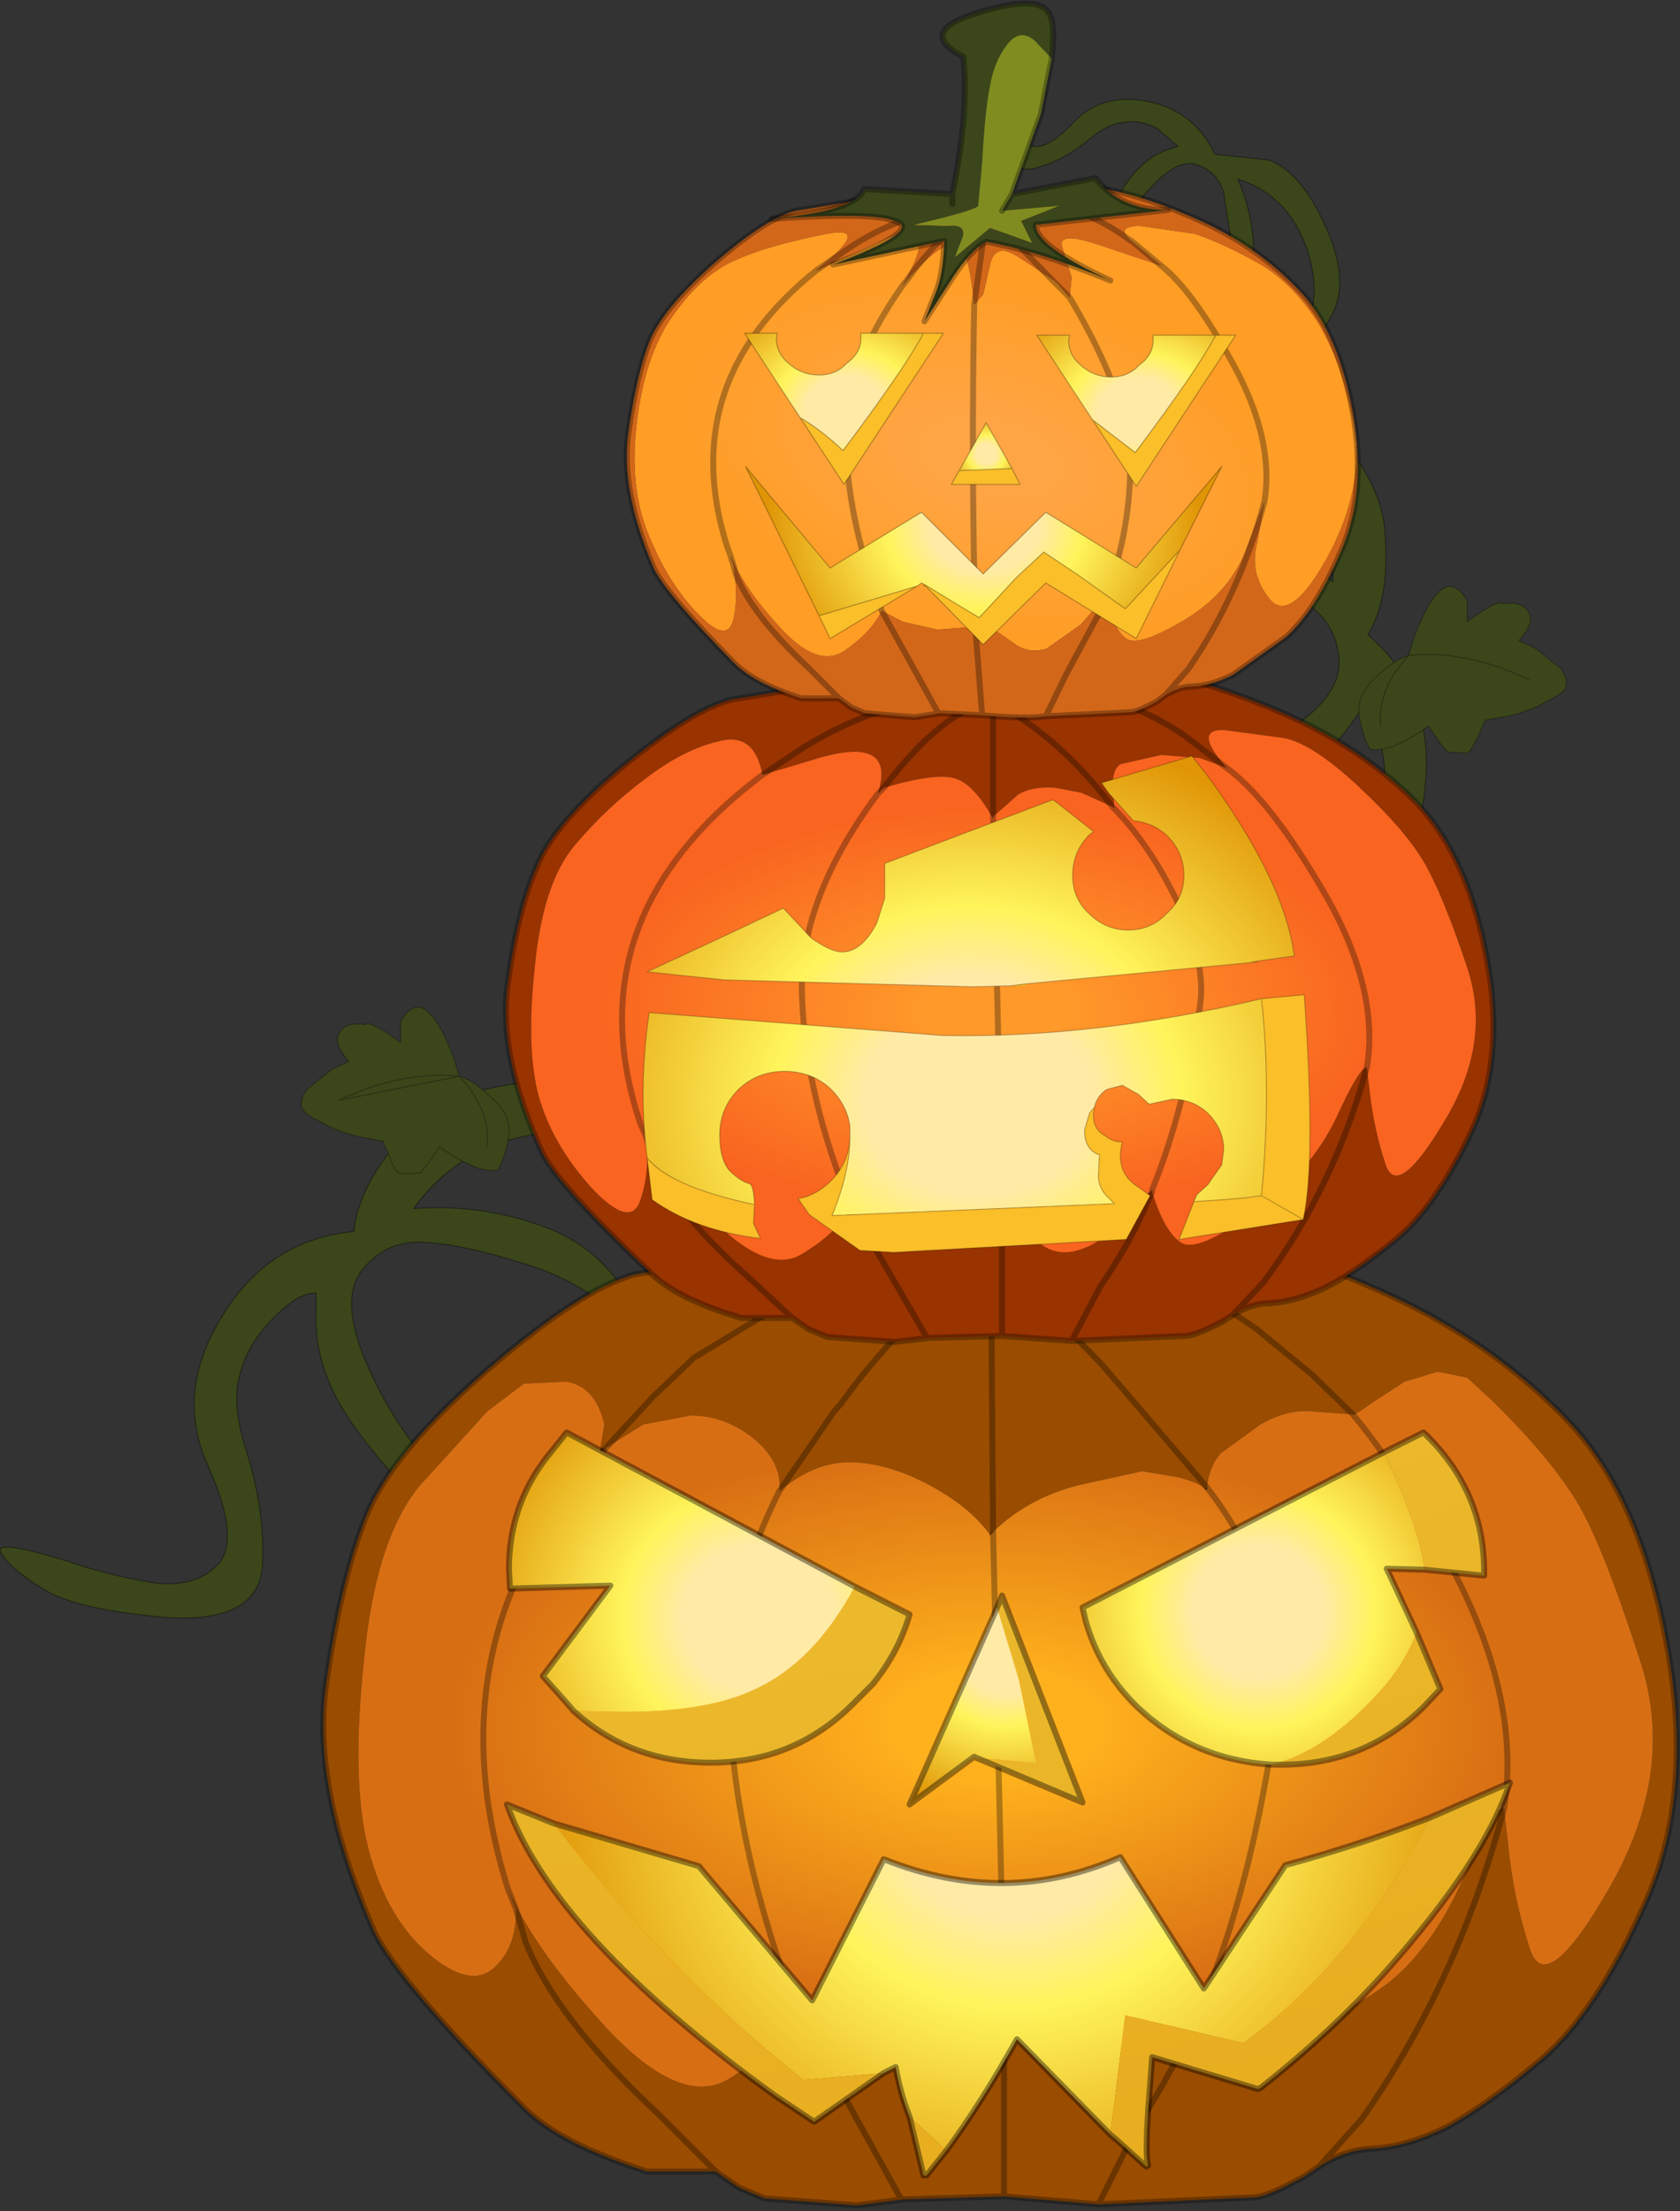 <?xml version="1.0" encoding="UTF-8" standalone="no"?>
<svg xmlns:xlink="http://www.w3.org/1999/xlink" height="111.15px" width="84.5px" xmlns="http://www.w3.org/2000/svg">
  <rect width="100%" height="100%" fill="#333333" stroke="none"/>
  <g transform="matrix(1.0, 0.0, 0.0, 1.0, 49.0, 109.7)">
    <use height="111.15" transform="matrix(1.0, 0.0, 0.0, 1.0, -49.0, -109.7)" width="84.5" xlink:href="#decoration169-shape0"/>
  </g>
  <defs>
    <g id="decoration169-shape0" transform="matrix(1.0, 0.0, 0.0, 1.0, 49.0, 109.7)">
      <path d="M8.5 -92.3 Q11.95 -93.2 16.15 -89.8 20.35 -86.45 20.65 -83.05 20.95 -79.65 19.8 -77.8 23.1 -74.95 22.7 -70.4 22.4 -65.95 18.9 -63.95 15.45 -61.95 15.55 -60.3 15.8 -58.55 17.75 -57.55 19.8 -56.55 21.3 -56.1 25.6 -54.75 24.8 -54.35 L22.05 -54.05 Q20.15 -54.15 16.15 -56.55 12.25 -58.95 13.75 -61.4 15.25 -63.8 17.85 -65.75 19.75 -67.15 20.25 -68.55 20.85 -69.95 20.55 -71.8 20.3 -73.65 19.55 -74.15 L19.05 -73.45 Q17.4 -70.95 14.0 -69.85 10.65 -68.7 8.0 -68.55 5.4 -68.4 5.65 -69.1 6.15 -69.7 9.35 -70.35 12.55 -71.05 15.5 -72.8 18.45 -74.6 18.35 -76.5 18.25 -78.4 16.6 -79.45 15.0 -80.45 12.0 -81.45 9.0 -82.5 6.15 -82.0 3.4 -81.65 6.35 -82.95 9.3 -84.4 12.35 -83.5 15.55 -82.6 18.05 -80.45 18.0 -85.45 13.5 -88.5 9.0 -91.5 5.65 -89.5 2.4 -87.55 2.85 -88.5 L4.25 -90.4 Q5.0 -91.45 8.5 -92.3" fill="#3b461b" fill-rule="evenodd" stroke="none"/>
      <path d="M8.5 -92.3 Q5.0 -91.45 4.25 -90.4 L2.85 -88.5 Q2.4 -87.55 5.65 -89.5 9.0 -91.5 13.5 -88.5 18.0 -85.45 18.05 -80.45 15.55 -82.6 12.35 -83.5 9.3 -84.4 6.35 -82.95 3.4 -81.65 6.15 -82.0 9.0 -82.5 12.0 -81.45 15.0 -80.45 16.6 -79.45 18.25 -78.4 18.35 -76.5 18.45 -74.6 15.5 -72.8 12.55 -71.05 9.35 -70.35 6.15 -69.7 5.65 -69.1 5.4 -68.4 8.0 -68.55 10.65 -68.7 14.0 -69.85 17.4 -70.95 19.05 -73.45 L19.55 -74.15 Q20.3 -73.65 20.55 -71.8 20.85 -69.95 20.25 -68.55 19.75 -67.15 17.85 -65.75 15.25 -63.8 13.75 -61.4 12.25 -58.95 16.15 -56.55 20.15 -54.15 22.05 -54.05 L24.8 -54.35 Q25.6 -54.75 21.3 -56.1 19.8 -56.55 17.75 -57.55 15.8 -58.55 15.55 -60.3 15.45 -61.95 18.9 -63.95 22.4 -65.95 22.7 -70.4 23.1 -74.95 19.8 -77.8 20.95 -79.65 20.65 -83.05 20.35 -86.45 16.15 -89.8 11.95 -93.2 8.5 -92.3 Z" fill="none" stroke="#000000" stroke-linecap="round" stroke-linejoin="round" stroke-opacity="0.4" stroke-width="0.05"/>
      <path d="M-19.8 -52.8 Q-25.25 -53.0 -28.2 -48.95 -24.9 -49.2 -21.8 -48.1 -18.75 -47.05 -17.2 -44.15 -15.6 -41.35 -17.65 -43.25 -19.65 -45.3 -22.7 -46.2 -25.7 -47.15 -27.6 -47.25 -29.55 -47.4 -30.75 -45.9 -31.95 -44.45 -30.6 -41.25 -29.25 -38.1 -27.0 -35.65 -24.8 -33.25 -24.8 -32.45 -24.95 -31.75 -27.0 -33.4 -29.05 -35.1 -31.15 -37.95 -33.25 -40.85 -33.1 -43.8 L-33.1 -44.7 Q-34.0 -44.75 -35.3 -43.4 -36.6 -42.05 -36.95 -40.55 -37.35 -39.15 -36.65 -36.9 -35.65 -33.8 -35.8 -30.95 -36.05 -28.1 -40.65 -28.4 -45.25 -28.8 -46.85 -29.85 -48.5 -30.85 -48.95 -31.65 -49.4 -32.45 -45.05 -31.05 -43.6 -30.55 -41.35 -30.15 -39.15 -29.85 -38.0 -31.1 -36.9 -32.4 -38.55 -36.05 -40.2 -39.7 -37.85 -43.5 -35.5 -47.4 -31.2 -47.8 -31.0 -50.0 -28.8 -52.55 -26.6 -55.15 -21.2 -55.4 -15.8 -55.7 -13.5 -52.95 -11.2 -50.25 -11.15 -48.95 -11.05 -47.7 -11.2 -46.6 -11.35 -45.55 -12.85 -49.05 -14.4 -52.65 -19.8 -52.8" fill="#3b461b" fill-rule="evenodd" stroke="none"/>
      <path d="M-19.8 -52.8 Q-25.25 -53.0 -28.2 -48.95 -24.9 -49.2 -21.8 -48.1 -18.75 -47.05 -17.2 -44.15 -15.6 -41.35 -17.65 -43.25 -19.65 -45.3 -22.7 -46.2 -25.7 -47.15 -27.6 -47.25 -29.55 -47.4 -30.75 -45.9 -31.95 -44.45 -30.6 -41.25 -29.25 -38.1 -27.0 -35.65 -24.8 -33.25 -24.8 -32.45 -24.95 -31.75 -27.0 -33.4 -29.05 -35.1 -31.15 -37.95 -33.25 -40.85 -33.1 -43.8 L-33.1 -44.7 Q-34.0 -44.75 -35.3 -43.4 -36.6 -42.05 -36.95 -40.55 -37.35 -39.15 -36.65 -36.9 -35.65 -33.8 -35.8 -30.95 -36.05 -28.1 -40.65 -28.4 -45.25 -28.8 -46.85 -29.85 -48.5 -30.85 -48.95 -31.65 -49.4 -32.45 -45.05 -31.05 -43.6 -30.55 -41.35 -30.15 -39.15 -29.85 -38.0 -31.1 -36.9 -32.4 -38.55 -36.05 -40.2 -39.7 -37.85 -43.5 -35.5 -47.4 -31.2 -47.8 -31.0 -50.0 -28.8 -52.55 -26.6 -55.15 -21.2 -55.4 -15.8 -55.7 -13.5 -52.95 -11.2 -50.25 -11.15 -48.95 -11.05 -47.7 -11.2 -46.6 -11.35 -45.55 -12.85 -49.05 -14.4 -52.65 -19.8 -52.8 Z" fill="none" stroke="#000000" stroke-linecap="round" stroke-linejoin="round" stroke-opacity="0.4" stroke-width="0.05"/>
      <path d="M-13.0 -0.55 L-16.45 -0.55 Q-20.85 -1.95 -22.65 -3.75 -28.95 -10.1 -30.15 -12.55 -33.35 -19.8 -32.6 -25.05 -31.85 -30.35 -30.6 -33.45 -29.4 -36.55 -24.6 -40.75 -19.75 -44.95 -17.05 -45.65 L-10.3 -46.75 -5.25 -47.05 Q-2.9 -47.05 0.85 -45.45 -5.45 -46.5 -9.15 -44.45 L-14.1 -41.45 -16.15 -39.5 -18.55 -36.9 -16.15 -39.5 -14.1 -41.45 -9.15 -44.45 Q-5.45 -46.5 0.85 -45.45 7.6 -48.3 11.65 -47.65 15.65 -47.0 20.9 -44.6 26.1 -42.2 29.8 -38.35 33.5 -34.55 34.85 -27.0 36.2 -19.5 33.8 -14.15 31.35 -8.6 28.55 -6.2 25.75 -3.85 23.8 -2.8 21.8 -1.8 20.05 -1.7 18.65 -1.65 17.35 -0.8 L16.6 -0.3 Q14.8 0.7 14.1 0.75 L6.25 1.1 1.5 0.7 -3.55 0.85 -5.9 1.15 -10.55 0.8 -11.85 0.25 -13.0 -0.55 -15.85 -3.4 Q-21.0 -8.2 -22.55 -12.05 L-23.05 -13.75 -22.55 -12.05 Q-21.0 -8.2 -15.85 -3.4 L-13.0 -0.55 M-18.8 -36.75 L-18.8 -36.95 -18.6 -38.1 Q-19.05 -40.0 -20.5 -40.25 L-22.65 -40.15 -24.5 -38.75 -27.95 -34.95 Q-30.15 -32.2 -30.7 -26.15 -31.35 -20.1 -30.45 -16.7 -29.55 -13.3 -27.45 -11.5 -25.4 -9.75 -24.2 -10.75 -23.0 -11.8 -23.05 -13.75 L-23.45 -14.75 Q-22.15 -11.8 -18.8 -8.1 -14.85 -3.7 -12.35 -5.2 -9.9 -6.7 -8.95 -8.7 L-7.05 -7.1 Q-6.45 -6.55 -4.2 -6.0 L-0.95 -6.1 1.5 -9.15 1.5 -9.0 3.1 -7.6 Q4.0 -6.9 6.3 -6.85 8.55 -6.85 9.8 -7.95 L11.8 -9.8 11.25 -8.45 Q10.1 -5.75 8.25 -2.9 L6.25 1.1 8.25 -2.9 Q10.1 -5.75 11.25 -8.45 L11.8 -9.8 Q13.5 -7.75 15.35 -7.7 17.15 -7.7 20.0 -9.45 22.8 -11.2 24.6 -15.3 26.15 -18.9 26.65 -18.8 L26.85 -17.05 Q27.1 -14.35 27.95 -11.75 28.75 -9.2 32.0 -14.9 35.25 -20.65 33.55 -26.05 31.8 -31.5 30.55 -33.8 29.25 -36.15 26.1 -39.25 L24.8 -40.45 23.3 -40.75 21.65 -40.25 20.1 -39.25 Q19.2 -38.6 19.1 -38.6 L19.05 -38.6 17.05 -38.75 Q15.8 -38.9 14.4 -38.1 L12.4 -36.65 Q11.85 -36.05 11.7 -34.95 L6.65 -40.85 Q3.8 -44.05 0.85 -45.45 L0.95 -32.7 0.85 -45.45 Q3.8 -44.05 6.65 -40.85 L11.7 -34.95 11.7 -34.85 11.6 -34.85 Q11.4 -35.15 10.25 -35.45 L8.45 -35.75 5.25 -35.05 Q2.7 -34.4 0.95 -32.7 L0.8 -32.55 Q-0.2 -33.95 -2.25 -35.05 -4.4 -36.2 -6.3 -36.2 -8.05 -36.2 -9.8 -34.75 -9.65 -36.2 -11.1 -37.4 -12.55 -38.55 -14.25 -38.55 L-16.65 -38.1 -18.55 -36.9 -18.8 -36.75 M-9.8 -34.75 L-7.05 -38.75 -6.7 -39.15 Q-2.5 -44.95 0.85 -45.45 4.9 -46.85 7.85 -46.0 11.15 -45.05 14.05 -43.0 L14.2 -42.9 17.0 -40.6 19.05 -38.6 17.0 -40.6 14.2 -42.9 14.05 -43.0 Q11.15 -45.05 7.85 -46.0 4.9 -46.85 0.85 -45.45 -2.5 -44.95 -6.7 -39.15 L-7.05 -38.75 -9.8 -34.75 M-8.95 -8.7 L-3.7 0.8 -3.55 0.85 -3.7 0.8 -8.95 -8.7 M1.5 -9.0 L1.5 0.7 1.5 -9.0 M17.35 -0.8 L19.5 -3.2 Q24.35 -10.1 26.65 -18.8 24.35 -10.1 19.5 -3.2 L17.35 -0.8" fill="#9a4c00" fill-rule="evenodd" stroke="none"/>
      <path d="M-23.05 -13.75 Q-23.0 -11.8 -24.2 -10.75 -25.4 -9.75 -27.45 -11.5 -29.55 -13.3 -30.45 -16.7 -31.35 -20.1 -30.7 -26.15 -30.15 -32.2 -27.95 -34.95 L-24.5 -38.75 -22.65 -40.15 -20.5 -40.25 Q-19.05 -40.0 -18.6 -38.1 L-18.8 -36.95 -18.8 -36.75 -18.55 -36.9 -16.65 -38.1 -14.25 -38.55 Q-12.55 -38.55 -11.1 -37.4 -9.65 -36.2 -9.8 -34.75 -8.05 -36.2 -6.3 -36.2 -4.4 -36.2 -2.25 -35.05 -0.2 -33.95 0.8 -32.55 L0.95 -32.7 Q2.7 -34.4 5.25 -35.05 L8.45 -35.75 10.25 -35.45 Q11.4 -35.15 11.6 -34.85 L11.7 -34.85 11.7 -34.95 Q11.85 -36.05 12.4 -36.65 L14.4 -38.1 Q15.8 -38.9 17.05 -38.75 L19.05 -38.6 19.1 -38.6 Q19.2 -38.6 20.1 -39.25 L21.65 -40.25 23.3 -40.75 24.8 -40.45 26.1 -39.25 Q29.25 -36.15 30.55 -33.8 31.8 -31.5 33.55 -26.05 35.25 -20.65 32.0 -14.9 28.75 -9.2 27.95 -11.75 27.1 -14.35 26.85 -17.05 L26.65 -18.8 Q27.55 -24.5 23.75 -31.4 21.2 -36.05 19.05 -38.6 21.2 -36.05 23.75 -31.4 27.55 -24.5 26.65 -18.8 26.15 -18.9 24.6 -15.3 22.8 -11.2 20.0 -9.45 17.15 -7.7 15.35 -7.7 13.5 -7.75 11.8 -9.8 L9.8 -7.95 Q8.55 -6.85 6.3 -6.85 4.0 -6.9 3.1 -7.6 L1.5 -9.0 1.5 -9.15 0.95 -32.7 1.5 -9.15 -0.95 -6.1 -4.2 -6.0 Q-6.45 -6.55 -7.05 -7.1 L-8.95 -8.7 Q-9.9 -6.7 -12.35 -5.2 -14.85 -3.7 -18.8 -8.1 -22.15 -11.8 -23.45 -14.75 L-23.05 -13.75 M11.7 -34.95 Q16.0 -29.35 15.15 -23.25 14.05 -15.55 11.85 -9.9 L11.85 -9.85 11.8 -9.8 11.85 -9.85 11.85 -9.9 Q14.05 -15.55 15.15 -23.25 16.0 -29.35 11.7 -34.95 M-8.95 -8.7 Q-12.0 -16.65 -12.3 -23.7 -12.6 -29.2 -9.8 -34.75 -12.6 -29.2 -12.3 -23.7 -12.0 -16.65 -8.95 -8.7 M-18.55 -36.9 Q-27.45 -27.45 -23.45 -14.75 -27.45 -27.45 -18.55 -36.9" fill="url(#decoration169-gradient0)" fill-rule="evenodd" stroke="none"/>
      <path d="M0.85 -45.45 Q-2.9 -47.05 -5.25 -47.05 L-10.3 -46.75 -17.05 -45.65 Q-19.75 -44.95 -24.6 -40.75 -29.4 -36.55 -30.6 -33.45 -31.85 -30.35 -32.6 -25.05 -33.35 -19.8 -30.15 -12.55 -28.95 -10.1 -22.65 -3.75 -20.85 -1.95 -16.45 -0.55 L-13.0 -0.55 -15.85 -3.4 Q-21.0 -8.2 -22.55 -12.05 L-23.05 -13.75 M-18.55 -36.9 L-16.15 -39.5 -14.1 -41.45 -9.15 -44.45 Q-5.45 -46.5 0.85 -45.45 7.6 -48.3 11.65 -47.65 15.65 -47.0 20.9 -44.6 26.1 -42.2 29.8 -38.35 33.5 -34.55 34.85 -27.0 36.2 -19.5 33.8 -14.15 31.35 -8.6 28.55 -6.2 25.75 -3.85 23.8 -2.8 21.8 -1.8 20.05 -1.7 18.65 -1.65 17.35 -0.8 L16.6 -0.3 Q14.8 0.7 14.1 0.75 L6.25 1.1 1.5 0.7 -3.55 0.85 -5.9 1.15 -10.55 0.8 -11.85 0.25 -13.0 -0.55 M11.7 -34.95 L6.65 -40.85 Q3.8 -44.05 0.85 -45.45 L0.95 -32.7 1.5 -9.15 1.5 -9.0 M19.05 -38.6 L17.0 -40.6 14.2 -42.9 14.05 -43.0 Q11.15 -45.05 7.85 -46.0 4.9 -46.85 0.85 -45.45 -2.5 -44.95 -6.7 -39.15 L-7.05 -38.75 -9.8 -34.75 Q-12.6 -29.2 -12.3 -23.7 -12.0 -16.65 -8.95 -8.7 M11.8 -9.8 L11.85 -9.85 11.85 -9.9 Q14.05 -15.55 15.15 -23.25 16.0 -29.35 11.7 -34.95 M-23.45 -14.75 L-23.05 -13.75 M-23.45 -14.75 Q-27.45 -27.45 -18.55 -36.9 M-3.55 0.85 L-3.7 0.8 -8.95 -8.7 M11.8 -9.8 L11.25 -8.45 Q10.1 -5.75 8.25 -2.9 L6.25 1.1 M1.5 0.7 L1.5 -9.0 M26.65 -18.8 Q24.35 -10.1 19.5 -3.2 L17.35 -0.8 M19.05 -38.6 Q21.2 -36.05 23.75 -31.4 27.55 -24.5 26.65 -18.8" fill="none" stroke="#000000" stroke-linecap="round" stroke-linejoin="round" stroke-opacity="0.302" stroke-width="0.3"/>
      <path d="M-18.8 -36.75 L-18.55 -36.9 M11.6 -34.85 L11.7 -34.85 11.7 -34.95 M0.8 -32.55 L0.95 -32.7" fill="none" stroke="#000000" stroke-linecap="round" stroke-linejoin="round" stroke-opacity="0.4" stroke-width="0.05"/>
      <path d="M12.7 -71.1 L11.35 -71.6 9.4 -71.75 7.4 -71.3 Q7.0 -71.15 6.95 -70.25 L7.05 -69.05 6.95 -69.15 Q4.3 -72.65 0.95 -74.45 L6.05 -74.8 Q8.45 -74.15 10.55 -72.75 L12.7 -71.1 10.55 -72.75 Q8.45 -74.15 6.05 -74.8 L0.95 -74.45 Q4.3 -72.65 6.95 -69.15 L5.4 -69.85 4.1 -70.1 Q2.9 -70.2 2.2 -69.75 L0.95 -68.65 0.95 -68.55 Q0.0 -70.25 -0.9 -70.55 -1.85 -70.9 -4.55 -70.1 L-4.85 -69.8 Q-3.85 -72.9 -8.3 -71.45 L-10.65 -70.75 -8.55 -72.15 Q-3.65 -75.15 0.95 -74.45 -3.65 -75.15 -8.55 -72.15 L-10.65 -70.75 Q-11.05 -72.9 -12.8 -72.45 -14.6 -72.05 -16.55 -70.55 -18.5 -69.1 -20.1 -67.2 -21.7 -65.3 -22.1 -61.1 -22.55 -56.95 -21.9 -54.6 -21.25 -52.25 -19.3 -50.05 -17.3 -47.9 -16.8 -49.35 -16.3 -50.8 -16.5 -52.55 L-16.15 -51.35 Q-15.0 -48.7 -11.25 -45.4 L-9.15 -43.45 -11.25 -45.4 Q-15.0 -48.7 -16.15 -51.35 L-16.5 -52.55 -16.8 -53.25 Q-15.85 -51.2 -13.4 -48.65 -10.5 -45.6 -8.7 -46.65 -6.9 -47.7 -6.2 -49.05 L-4.85 -47.95 Q-4.4 -47.55 -2.75 -47.2 L-0.4 -47.25 1.4 -49.35 1.4 -49.25 2.85 -47.65 Q3.75 -46.55 5.0 -46.8 6.25 -47.1 7.25 -48.15 L8.95 -49.9 8.95 -49.8 Q9.55 -47.8 10.4 -47.25 11.2 -46.7 14.05 -48.75 16.95 -50.8 18.25 -53.6 19.4 -56.1 19.75 -56.05 L19.9 -54.8 Q20.1 -52.95 20.7 -51.15 21.3 -49.4 23.65 -53.35 26.05 -57.3 24.8 -61.05 23.55 -64.8 22.6 -66.4 21.65 -68.0 19.35 -70.15 17.05 -72.3 15.6 -72.6 L12.6 -73.0 Q10.95 -73.1 12.7 -71.1 M13.0 -43.6 L14.55 -45.25 Q18.1 -50.0 19.75 -56.05 18.1 -50.0 14.55 -45.25 L13.0 -43.6 12.45 -43.25 Q11.1 -42.55 10.6 -42.55 L4.9 -42.3 1.4 -42.55 -2.25 -42.45 -4.0 -42.25 -7.4 -42.5 -8.35 -42.9 -9.15 -43.45 -11.7 -43.45 Q-14.9 -44.4 -16.2 -45.65 -20.8 -50.0 -21.7 -51.7 -24.0 -56.7 -23.45 -60.35 -22.95 -64.0 -22.0 -66.15 -21.15 -68.3 -17.65 -71.2 -14.1 -74.1 -12.15 -74.55 L-7.2 -75.35 -3.5 -75.55 Q-1.8 -75.55 0.95 -74.45 5.85 -76.4 8.8 -75.95 11.75 -75.5 15.55 -73.85 19.35 -72.2 22.05 -69.55 24.75 -66.9 25.75 -61.7 26.75 -56.5 25.0 -52.8 23.2 -49.0 21.15 -47.35 19.1 -45.7 17.7 -45.0 16.25 -44.3 14.95 -44.2 13.95 -44.2 13.0 -43.6 M0.95 -74.45 Q-1.5 -74.1 -4.55 -70.1 -1.5 -74.1 0.95 -74.45 L0.95 -68.65 0.95 -74.45 M4.9 -42.3 L6.35 -45.05 Q7.7 -47.0 8.55 -48.9 L8.95 -49.8 8.55 -48.9 Q7.7 -47.0 6.35 -45.05 L4.9 -42.3 M1.4 -42.55 L1.4 -49.25 1.4 -42.55 M-2.25 -42.45 L-2.4 -42.5 -6.2 -49.05 -2.4 -42.5 -2.25 -42.45" fill="#993300" fill-rule="evenodd" stroke="none"/>
      <path d="M7.05 -69.05 L6.95 -70.25 Q7.0 -71.15 7.4 -71.3 L9.4 -71.75 11.35 -71.6 12.7 -71.1 Q14.9 -69.5 17.65 -64.75 20.4 -59.95 19.75 -56.05 20.4 -59.95 17.65 -64.75 14.9 -69.5 12.7 -71.1 10.95 -73.1 12.6 -73.0 L15.6 -72.6 Q17.05 -72.3 19.35 -70.15 21.65 -68.0 22.6 -66.4 23.55 -64.8 24.8 -61.05 26.05 -57.3 23.65 -53.35 21.3 -49.4 20.7 -51.15 20.1 -52.95 19.9 -54.8 L19.75 -56.05 Q19.4 -56.1 18.25 -53.6 16.95 -50.8 14.05 -48.75 11.2 -46.7 10.4 -47.25 9.55 -47.8 8.95 -49.8 L8.95 -49.9 Q10.55 -53.8 11.35 -59.1 11.7 -61.3 10.2 -64.4 8.85 -67.2 7.05 -69.05 8.85 -67.2 10.2 -64.4 11.7 -61.3 11.35 -59.1 10.55 -53.8 8.95 -49.9 L7.25 -48.15 Q6.25 -47.1 5.0 -46.8 3.75 -46.55 2.85 -47.65 L1.4 -49.25 1.4 -49.35 0.95 -68.55 1.4 -49.35 -0.4 -47.25 -2.75 -47.2 Q-4.4 -47.55 -4.85 -47.95 L-6.2 -49.05 Q-6.9 -47.7 -8.7 -46.65 -10.5 -45.6 -13.4 -48.65 -15.85 -51.2 -16.8 -53.25 -20.25 -63.55 -10.65 -70.75 -20.25 -63.55 -16.8 -53.25 L-16.5 -52.55 Q-16.3 -50.8 -16.8 -49.35 -17.3 -47.9 -19.3 -50.05 -21.25 -52.25 -21.9 -54.6 -22.55 -56.95 -22.1 -61.1 -21.7 -65.3 -20.1 -67.2 -18.5 -69.1 -16.55 -70.55 -14.6 -72.05 -12.8 -72.45 -11.05 -72.9 -10.65 -70.75 L-8.3 -71.45 Q-3.85 -72.9 -4.85 -69.8 L-4.55 -70.1 Q-1.85 -70.9 -0.9 -70.55 0.0 -70.25 0.95 -68.55 L0.95 -68.65 2.2 -69.75 Q2.9 -70.2 4.1 -70.1 L5.4 -69.85 6.95 -69.15 7.05 -69.05 M-4.85 -69.8 Q-8.95 -64.3 -8.65 -59.4 -8.45 -54.55 -6.2 -49.05 -8.45 -54.55 -8.65 -59.4 -8.95 -64.3 -4.85 -69.8" fill="url(#decoration169-gradient1)" fill-rule="evenodd" stroke="none"/>
      <path d="M12.7 -71.1 L10.55 -72.75 Q8.45 -74.15 6.05 -74.8 L0.95 -74.45 Q4.3 -72.65 6.95 -69.15 L7.05 -69.05 Q8.85 -67.2 10.2 -64.4 11.7 -61.3 11.35 -59.1 10.55 -53.8 8.95 -49.9 L8.95 -49.8 8.55 -48.9 Q7.7 -47.0 6.35 -45.05 L4.9 -42.3 1.4 -42.55 -2.25 -42.45 -4.0 -42.25 -7.4 -42.5 -8.35 -42.9 -9.15 -43.45 -11.25 -45.4 Q-15.0 -48.7 -16.15 -51.35 L-16.5 -52.55 M19.75 -56.05 Q20.4 -59.95 17.65 -64.75 14.9 -69.5 12.7 -71.1 M19.75 -56.05 Q18.1 -50.0 14.55 -45.25 L13.0 -43.6 Q13.95 -44.2 14.95 -44.2 16.25 -44.3 17.7 -45.0 19.1 -45.7 21.15 -47.35 23.2 -49.0 25.0 -52.8 26.75 -56.5 25.75 -61.7 24.75 -66.9 22.05 -69.55 19.35 -72.2 15.55 -73.85 11.75 -75.5 8.8 -75.95 5.85 -76.4 0.95 -74.45 -3.65 -75.15 -8.55 -72.15 L-10.65 -70.75 Q-20.25 -63.55 -16.8 -53.25 L-16.5 -52.55 M-4.85 -69.8 L-4.55 -70.1 Q-1.5 -74.1 0.95 -74.45 -1.8 -75.55 -3.5 -75.55 L-7.2 -75.35 -12.15 -74.55 Q-14.1 -74.1 -17.65 -71.2 -21.15 -68.3 -22.0 -66.15 -22.95 -64.0 -23.45 -60.35 -24.0 -56.7 -21.7 -51.7 -20.8 -50.0 -16.2 -45.65 -14.9 -44.4 -11.7 -43.45 L-9.15 -43.45 M-6.2 -49.05 Q-8.45 -54.55 -8.65 -59.4 -8.95 -64.3 -4.85 -69.8 M0.95 -68.65 L0.95 -68.55 1.4 -49.35 1.4 -49.25 1.4 -42.55 M0.95 -74.45 L0.95 -68.65 M13.0 -43.6 L12.45 -43.25 Q11.1 -42.55 10.6 -42.55 L4.9 -42.3 M-6.2 -49.05 L-2.4 -42.5 -2.25 -42.45" fill="none" stroke="#000000" stroke-linecap="round" stroke-linejoin="round" stroke-opacity="0.302" stroke-width="0.3"/>
      <path d="M12.1 -101.95 L14.85 -101.65 Q16.5 -101.0 17.7 -98.25 18.9 -95.6 18.0 -93.9 17.15 -92.25 16.55 -92.0 L15.4 -91.6 Q14.85 -91.5 16.25 -92.9 17.65 -94.3 16.75 -97.15 15.8 -99.9 13.25 -100.7 14.0 -99.05 14.05 -97.2 14.15 -95.55 13.05 -94.2 12.0 -92.9 12.55 -94.25 13.15 -95.65 12.95 -97.4 L12.55 -100.0 Q12.25 -101.05 11.25 -101.4 10.35 -101.75 9.1 -100.5 7.8 -99.2 7.05 -97.6 6.35 -96.05 5.95 -95.95 5.6 -95.9 6.0 -97.2 6.4 -98.55 7.4 -100.1 8.4 -101.75 9.8 -102.2 L10.25 -102.35 9.2 -103.25 Q8.3 -103.7 7.55 -103.55 6.75 -103.5 5.85 -102.75 4.55 -101.65 3.1 -101.25 1.7 -100.85 0.95 -103.25 0.3 -105.65 0.5 -106.65 0.65 -107.7 0.95 -108.05 1.25 -108.45 1.4 -105.9 L1.7 -103.9 Q1.95 -102.75 2.8 -102.4 3.6 -102.05 5.05 -103.6 6.45 -105.05 8.75 -104.6 11.1 -104.1 12.1 -101.95" fill="#3b461b" fill-rule="evenodd" stroke="none"/>
      <path d="M12.1 -101.95 L14.85 -101.65 Q16.5 -101.0 17.7 -98.25 18.9 -95.6 18.0 -93.9 17.15 -92.25 16.55 -92.0 L15.4 -91.6 Q14.85 -91.5 16.25 -92.9 17.65 -94.3 16.75 -97.15 15.8 -99.9 13.25 -100.7 14.0 -99.05 14.05 -97.2 14.15 -95.55 13.05 -94.2 12.0 -92.9 12.55 -94.25 13.15 -95.65 12.95 -97.4 L12.55 -100.0 Q12.25 -101.05 11.25 -101.4 10.35 -101.75 9.1 -100.5 7.8 -99.2 7.05 -97.6 6.35 -96.05 5.95 -95.95 5.6 -95.9 6.0 -97.2 6.4 -98.55 7.4 -100.1 8.4 -101.75 9.8 -102.2 L10.25 -102.35 9.2 -103.25 Q8.3 -103.7 7.55 -103.55 6.75 -103.5 5.85 -102.75 4.55 -101.65 3.1 -101.25 1.7 -100.85 0.95 -103.25 0.3 -105.65 0.5 -106.65 0.65 -107.7 0.95 -108.05 1.25 -108.45 1.4 -105.9 L1.7 -103.9 Q1.95 -102.75 2.8 -102.4 3.6 -102.05 5.05 -103.6 6.45 -105.05 8.75 -104.6 11.1 -104.1 12.1 -101.95 Z" fill="none" stroke="#000000" stroke-linecap="round" stroke-linejoin="round" stroke-opacity="0.4" stroke-width="0.05"/>
      <path d="M-12.1 -81.25 Q-11.85 -79.7 -12.1 -78.6 -12.4 -77.3 -13.85 -78.8 -15.35 -80.3 -16.35 -82.75 -17.4 -85.2 -16.95 -88.65 -16.5 -92.1 -15.0 -94.05 -13.55 -96.0 -11.95 -96.65 -10.4 -97.35 -7.65 -97.9 -4.95 -98.5 -7.9 -96.15 L-7.95 -96.1 -4.3 -97.75 Q-1.6 -98.85 -3.6 -95.35 L-3.4 -95.6 Q-1.35 -97.95 -0.65 -97.3 -0.25 -96.85 0.0 -94.4 L0.45 -94.9 0.8 -96.4 Q1.05 -97.55 2.2 -96.8 L3.8 -95.75 4.1 -95.55 4.8 -94.75 4.9 -95.75 4.45 -97.2 Q4.1 -98.1 6.1 -97.45 L8.5 -96.65 9.4 -96.35 7.9 -97.6 Q7.05 -98.3 8.3 -98.35 L11.1 -97.95 Q12.55 -97.45 14.25 -96.5 15.95 -95.55 17.25 -93.55 18.5 -91.55 19.1 -88.35 19.65 -85.2 17.8 -81.75 15.9 -78.3 14.85 -79.6 13.8 -80.9 14.25 -82.5 L14.6 -84.5 Q15.1 -87.6 13.05 -91.35 11.0 -95.1 9.4 -96.35 11.0 -95.1 13.05 -91.35 15.1 -87.6 14.6 -84.5 L13.7 -82.15 Q12.9 -79.95 10.6 -78.55 8.25 -77.15 7.65 -77.6 7.05 -78.0 6.6 -79.6 L6.6 -79.7 5.35 -78.3 3.65 -77.1 Q2.7 -76.8 1.95 -77.4 L0.05 -78.7 Q-0.15 -86.55 0.0 -94.4 -0.15 -86.55 0.05 -78.7 L0.05 -78.2 -1.85 -78.05 -3.6 -78.45 -4.65 -79.0 Q-5.15 -77.95 -6.5 -77.0 -7.9 -76.05 -9.85 -78.25 -11.55 -80.1 -12.25 -81.75 L-12.2 -81.55 -12.15 -81.45 -12.1 -81.25 M-7.95 -96.1 Q-15.0 -90.45 -12.45 -82.3 L-12.25 -81.75 -12.45 -82.3 Q-15.0 -90.45 -7.95 -96.1 M3.8 -95.75 L4.8 -94.75 Q7.9 -89.55 7.85 -86.15 7.8 -82.75 6.6 -79.7 7.8 -82.75 7.85 -86.15 7.9 -89.55 4.8 -94.75 L3.8 -95.75 M-3.6 -95.35 Q-6.65 -91.05 -6.45 -87.2 -6.3 -83.35 -4.65 -79.0 -6.3 -83.35 -6.45 -87.2 -6.65 -91.05 -3.6 -95.35" fill="url(#decoration169-gradient2)" fill-rule="evenodd" stroke="none"/>
      <path d="M-13.1 -96.45 Q-10.45 -98.75 -9.0 -99.1 L-5.35 -99.7 -2.65 -99.9 Q-1.35 -99.9 0.65 -99.0 4.3 -100.55 6.5 -100.2 8.65 -99.85 11.5 -98.55 14.3 -97.25 16.3 -95.15 18.3 -93.1 19.05 -88.95 19.75 -84.9 18.45 -82.0 17.15 -78.95 15.65 -77.65 L13.05 -75.8 Q12.0 -75.25 11.05 -75.2 10.3 -75.2 9.6 -74.75 L9.2 -74.45 Q8.2 -73.9 7.85 -73.9 L3.6 -73.7 Q2.65 -73.55 0.4 -73.75 L-1.7 -73.85 -3.0 -73.65 -5.5 -73.85 -6.2 -74.15 -6.8 -74.6 -8.7 -74.6 Q-11.05 -75.35 -12.05 -76.35 -15.45 -79.8 -16.1 -81.1 -17.8 -85.05 -17.4 -87.9 -17.0 -90.8 -16.35 -92.5 -15.7 -94.15 -13.1 -96.45 M-7.9 -96.15 Q-4.95 -98.5 -7.65 -97.9 -10.4 -97.35 -11.95 -96.65 -13.55 -96.0 -15.0 -94.05 -16.5 -92.1 -16.95 -88.65 -17.4 -85.2 -16.35 -82.75 -15.35 -80.3 -13.85 -78.8 -12.4 -77.3 -12.1 -78.6 -11.85 -79.7 -12.1 -81.25 L-12.15 -81.45 -12.2 -81.55 -12.25 -81.75 Q-11.55 -80.1 -9.85 -78.25 -7.9 -76.05 -6.5 -77.0 -5.15 -77.95 -4.65 -79.0 L-3.6 -78.45 -1.85 -78.05 0.05 -78.2 0.05 -78.7 1.95 -77.4 Q2.7 -76.8 3.65 -77.1 L5.35 -78.3 6.6 -79.7 6.6 -79.6 Q7.05 -78.0 7.65 -77.6 8.25 -77.15 10.6 -78.55 12.9 -79.95 13.7 -82.15 L14.6 -84.5 14.25 -82.5 Q13.8 -80.9 14.85 -79.6 15.9 -78.3 17.8 -81.75 19.65 -85.2 19.1 -88.35 18.5 -91.55 17.25 -93.55 15.95 -95.55 14.25 -96.5 12.55 -97.45 11.1 -97.95 L8.3 -98.35 Q7.05 -98.3 7.9 -97.6 L9.4 -96.35 8.5 -96.65 6.1 -97.45 Q4.1 -98.1 4.45 -97.2 L4.9 -95.75 4.8 -94.75 4.1 -95.55 3.8 -95.75 0.65 -99.0 4.45 -99.3 Q6.25 -98.8 7.8 -97.65 L7.9 -97.6 7.8 -97.65 Q6.25 -98.8 4.45 -99.3 L0.65 -99.0 3.8 -95.75 2.2 -96.8 Q1.05 -97.55 0.8 -96.4 L0.45 -94.9 0.0 -94.4 Q-0.25 -96.85 -0.65 -97.3 -1.35 -97.95 -3.4 -95.6 L-3.6 -95.35 Q-1.6 -98.85 -4.3 -97.75 L-7.95 -96.1 -6.35 -97.2 Q-2.75 -99.6 0.65 -99.0 -1.15 -98.75 -3.4 -95.6 -1.15 -98.75 0.65 -99.0 -2.75 -99.6 -6.35 -97.2 L-7.95 -96.1 -7.9 -96.15 M0.65 -99.0 L0.0 -94.4 0.65 -99.0 M9.6 -74.75 L10.75 -76.05 Q13.35 -79.8 14.6 -84.5 13.35 -79.8 10.75 -76.05 L9.6 -74.75 M3.6 -73.7 L4.65 -75.85 6.3 -78.9 6.6 -79.6 6.3 -78.9 4.65 -75.85 3.6 -73.7 M0.4 -73.75 L0.05 -78.2 0.4 -73.75 M-1.7 -73.85 L-1.8 -73.85 -4.65 -79.0 -1.8 -73.85 -1.7 -73.85 M-6.8 -74.6 L-8.35 -76.15 Q-11.15 -78.75 -12.0 -80.85 L-12.1 -81.25 -12.0 -80.85 Q-11.15 -78.75 -8.35 -76.15 L-6.8 -74.6" fill="#d36719" fill-rule="evenodd" stroke="none"/>
      <path d="M-13.1 -96.45 Q-10.45 -98.75 -9.0 -99.1 L-5.35 -99.7 -2.65 -99.9 Q-1.35 -99.9 0.65 -99.0 4.3 -100.55 6.5 -100.2 8.65 -99.85 11.5 -98.55 14.3 -97.25 16.3 -95.15 18.3 -93.1 19.05 -88.95 19.75 -84.9 18.45 -82.0 17.15 -78.95 15.65 -77.65 L13.05 -75.8 Q12.0 -75.25 11.05 -75.2 10.3 -75.2 9.6 -74.75 L9.2 -74.45 Q8.2 -73.9 7.85 -73.9 L3.6 -73.7 Q2.65 -73.55 0.4 -73.75 L-1.7 -73.85 -3.0 -73.65 -5.5 -73.85 -6.2 -74.15 -6.8 -74.6 -8.7 -74.6 Q-11.05 -75.35 -12.05 -76.35 -15.45 -79.8 -16.1 -81.1 -17.8 -85.05 -17.4 -87.9 -17.0 -90.8 -16.35 -92.5 -15.7 -94.15 -13.1 -96.45 M-12.1 -81.25 L-12.15 -81.45 -12.2 -81.55 -12.25 -81.75 -12.45 -82.3 Q-15.0 -90.45 -7.95 -96.1 L-7.9 -96.15 M-3.6 -95.35 L-3.4 -95.6 Q-1.15 -98.75 0.65 -99.0 -2.75 -99.6 -6.35 -97.2 L-7.95 -96.1 M9.4 -96.35 L7.9 -97.6 7.8 -97.65 Q6.25 -98.8 4.45 -99.3 L0.65 -99.0 3.8 -95.75 M0.0 -94.4 Q-0.15 -86.55 0.05 -78.7 M6.6 -79.7 Q7.8 -82.75 7.85 -86.15 7.9 -89.55 4.8 -94.75 L3.8 -95.75 M0.0 -94.4 L0.65 -99.0 M14.6 -84.5 Q13.35 -79.8 10.75 -76.05 L9.6 -74.75 M9.4 -96.35 Q11.0 -95.1 13.05 -91.35 15.1 -87.6 14.6 -84.5 M6.6 -79.6 L6.3 -78.9 4.65 -75.85 3.6 -73.7 M0.05 -78.2 L0.05 -78.7 M6.6 -79.6 L6.6 -79.7 M-4.65 -79.0 L-1.8 -73.85 -1.7 -73.85 M0.05 -78.2 L0.4 -73.75 M-4.65 -79.0 Q-6.3 -83.35 -6.45 -87.2 -6.65 -91.05 -3.6 -95.35 M-12.1 -81.25 L-12.0 -80.85 Q-11.15 -78.75 -8.35 -76.15 L-6.8 -74.6" fill="none" stroke="#000000" stroke-linecap="round" stroke-linejoin="round" stroke-opacity="0.302" stroke-width="0.3"/>
      <path d="M1.9 -99.95 L6.1 -100.75 Q7.4 -99.1 9.75 -99.15 L3.1 -98.4 Q3.05 -97.35 6.85 -95.6 3.2 -97.1 0.6 -97.55 -0.15 -97.15 -1.05 -95.8 L-2.5 -93.55 -1.85 -95.2 Q-1.55 -96.1 -1.5 -97.6 L-7.1 -96.4 Q-2.5 -98.15 -4.0 -98.6 -5.15 -99.05 -10.2 -98.7 -5.9 -99.1 -5.55 -100.2 L-1.1 -99.95 Q-0.25 -104.05 -0.55 -106.85 -2.95 -108.1 0.15 -109.05 3.2 -110.0 3.75 -109.05 4.1 -108.55 3.9 -106.75 L3.05 -107.65 Q2.3 -108.3 1.65 -107.45 1.0 -106.6 0.8 -105.4 0.55 -104.25 0.4 -101.55 L0.2 -99.35 Q0.0 -99.1 -3.0 -98.4 L-1.35 -98.35 Q-0.45 -98.45 -0.55 -97.85 L-0.95 -96.8 0.8 -98.25 2.9 -97.5 2.35 -98.6 4.25 -99.35 1.4 -99.1 1.9 -99.95 M-1.1 -99.45 L-1.1 -99.95 -1.1 -99.45" fill="#3b461b" fill-rule="evenodd" stroke="none"/>
      <path d="M3.9 -106.75 L3.35 -103.95 1.9 -99.95 1.4 -99.1 4.25 -99.35 2.35 -98.6 2.9 -97.5 0.8 -98.25 -0.95 -96.8 -0.55 -97.85 Q-0.45 -98.45 -1.35 -98.35 L-3.0 -98.4 Q0.0 -99.1 0.2 -99.35 L0.4 -101.55 Q0.55 -104.25 0.8 -105.4 1.0 -106.6 1.65 -107.45 2.3 -108.3 3.05 -107.65 L3.9 -106.75" fill="#808c20" fill-rule="evenodd" stroke="none"/>
      <path d="M1.9 -99.95 L6.1 -100.75 Q7.4 -99.1 9.75 -99.15 L3.1 -98.4 Q3.05 -97.35 6.85 -95.6 3.2 -97.1 0.6 -97.55 -0.15 -97.15 -1.05 -95.8 L-2.5 -93.55 -1.85 -95.2 Q-1.55 -96.1 -1.5 -97.6 L-7.1 -96.4 Q-2.5 -98.15 -4.0 -98.6 -5.15 -99.05 -10.2 -98.7 -5.9 -99.1 -5.55 -100.2 L-1.1 -99.95 Q-0.25 -104.05 -0.55 -106.85 -2.95 -108.1 0.15 -109.05 3.2 -110.0 3.75 -109.05 4.1 -108.55 3.9 -106.75 L3.35 -103.95 1.9 -99.95 1.4 -99.1 M-1.1 -99.95 L-1.1 -99.45" fill="none" stroke="#000000" stroke-linecap="round" stroke-linejoin="round" stroke-opacity="0.302" stroke-width="0.3"/>
      <path d="M1.85 -60.15 L-0.1 -60.1 -12.6 -60.45 -16.45 -60.85 -12.25 -62.8 -9.6 -64.05 -8.2 -62.55 Q-7.2 -61.85 -6.65 -61.85 -5.65 -61.85 -4.9 -63.3 L-4.5 -64.55 -4.5 -66.3 3.95 -69.5 4.1 -69.4 5.5 -68.3 6.0 -67.9 5.75 -67.7 Q4.95 -66.85 4.95 -65.7 4.95 -64.55 5.75 -63.8 6.6 -62.95 7.75 -62.95 8.9 -62.95 9.7 -63.8 10.55 -64.55 10.55 -65.7 10.55 -66.85 9.7 -67.7 9.0 -68.35 8.0 -68.45 L6.75 -69.85 6.4 -70.35 10.95 -71.7 11.7 -70.75 Q15.6 -65.45 16.1 -61.65 L13.95 -61.35 14.25 -61.35 2.6 -60.25 1.85 -60.15" fill="url(#decoration169-gradient3)" fill-rule="evenodd" stroke="none"/>
      <path d="M-6.25 -52.55 L-6.25 -52.65 -6.25 -53.1 Q-6.4 -54.15 -7.2 -54.95 -8.15 -55.85 -9.55 -55.85 -10.9 -55.85 -11.85 -54.95 -12.8 -54.0 -12.8 -52.65 -12.8 -51.3 -12.2 -50.75 -11.7 -50.3 -11.3 -50.2 -11.1 -50.15 -11.05 -49.15 -15.3 -50.05 -16.45 -51.5 -16.9 -54.95 -16.35 -58.8 L-1.6 -57.65 Q6.05 -57.5 14.45 -59.5 14.95 -54.95 14.45 -49.6 L13.7 -49.5 12.6 -49.4 11.05 -49.3 11.2 -49.65 11.75 -50.15 12.45 -51.15 12.55 -51.9 Q12.55 -52.95 11.75 -53.75 11.0 -54.45 9.95 -54.45 L8.8 -54.2 8.25 -54.7 7.45 -55.15 6.7 -54.95 6.6 -54.9 Q6.15 -54.55 6.05 -54.05 L5.8 -53.75 5.55 -52.9 Q5.55 -51.9 6.3 -51.65 L6.25 -50.7 Q6.2 -50.15 6.6 -49.65 L7.05 -49.2 -7.15 -48.6 Q-6.25 -50.8 -6.25 -52.55" fill="url(#decoration169-gradient4)" fill-rule="evenodd" stroke="none"/>
      <path d="M-6.25 -52.55 Q-6.25 -50.8 -7.15 -48.6 L7.05 -49.2 6.6 -49.65 Q6.2 -50.15 6.25 -50.7 L6.3 -51.65 Q5.55 -51.9 5.55 -52.9 L5.8 -53.75 6.05 -54.05 6.0 -53.75 Q5.95 -52.95 6.6 -52.6 6.95 -52.3 7.45 -52.3 7.05 -50.75 8.3 -50.0 L8.85 -49.6 7.65 -47.4 -4.05 -46.75 -5.75 -46.85 -8.3 -48.65 -8.85 -49.45 Q-7.95 -49.6 -7.2 -50.35 -6.3 -51.25 -6.25 -52.55 M11.05 -49.3 L12.6 -49.4 13.7 -49.5 14.45 -49.6 Q14.95 -54.95 14.45 -59.5 L16.6 -59.7 Q17.2 -51.3 16.55 -48.4 L10.3 -47.4 10.4 -47.65 11.05 -49.3 M-16.45 -51.5 Q-15.3 -50.05 -11.05 -49.15 L-11.1 -48.2 -10.75 -47.45 Q-14.05 -47.85 -16.2 -49.4 L-16.45 -51.5 M16.55 -48.4 L14.45 -49.6 16.55 -48.4" fill="#fabf29" fill-rule="evenodd" stroke="none"/>
      <path d="M1.85 -60.15 L2.6 -60.25 2.6 -60.15 1.85 -60.15" fill="#eab427" fill-rule="evenodd" stroke="none"/>
      <path d="M2.6 -60.25 L14.25 -61.35 13.95 -61.35 16.1 -61.65 Q15.6 -65.45 11.7 -70.75 L10.95 -71.7 6.4 -70.35 6.75 -69.85 8.0 -68.45 Q9.0 -68.35 9.7 -67.7 10.55 -66.85 10.55 -65.7 10.55 -64.55 9.7 -63.8 8.9 -62.95 7.75 -62.95 6.6 -62.95 5.75 -63.8 4.95 -64.55 4.95 -65.7 4.95 -66.85 5.75 -67.7 L6.0 -67.9 5.5 -68.3 4.1 -69.4 3.95 -69.5 -4.5 -66.3 -4.5 -64.55 -4.9 -63.3 Q-5.65 -61.85 -6.65 -61.85 -7.2 -61.85 -8.2 -62.55 L-9.6 -64.05 -12.25 -62.8 -16.45 -60.85 -12.6 -60.45 -0.1 -60.1 1.85 -60.15 2.6 -60.25 M-11.05 -49.15 Q-11.1 -50.15 -11.3 -50.2 -11.7 -50.3 -12.2 -50.75 -12.8 -51.3 -12.8 -52.65 -12.8 -54.0 -11.85 -54.95 -10.9 -55.85 -9.55 -55.85 -8.15 -55.85 -7.2 -54.95 -6.4 -54.15 -6.25 -53.1 L-6.25 -52.65 -6.25 -52.55 Q-6.25 -50.8 -7.15 -48.6 L7.05 -49.2 6.6 -49.65 Q6.2 -50.15 6.25 -50.7 L6.3 -51.65 Q5.55 -51.9 5.55 -52.9 L5.8 -53.75 6.05 -54.05 Q6.15 -54.55 6.6 -54.9 L6.7 -54.95 7.45 -55.15 8.25 -54.7 8.8 -54.2 9.95 -54.45 Q11.0 -54.45 11.75 -53.75 12.55 -52.95 12.55 -51.9 L12.45 -51.15 11.75 -50.15 11.2 -49.65 11.05 -49.3 12.6 -49.4 13.7 -49.5 14.45 -49.6 Q14.95 -54.95 14.45 -59.5 6.05 -57.5 -1.6 -57.65 L-16.35 -58.8 Q-16.9 -54.95 -16.45 -51.5 -15.3 -50.05 -11.05 -49.15 L-11.1 -48.2 -10.75 -47.45 Q-14.05 -47.85 -16.2 -49.4 L-16.45 -51.5 M6.05 -54.05 L6.0 -53.75 Q5.95 -52.95 6.6 -52.6 6.95 -52.3 7.45 -52.3 7.05 -50.75 8.3 -50.0 L8.85 -49.6 7.65 -47.4 -4.05 -46.75 -5.75 -46.85 -8.3 -48.65 -8.85 -49.45 Q-7.95 -49.6 -7.2 -50.35 -6.3 -51.25 -6.25 -52.55 M14.45 -59.5 L16.6 -59.7 Q17.2 -51.3 16.55 -48.4 L10.3 -47.4 10.4 -47.65 11.05 -49.3 M14.45 -49.6 L16.55 -48.4" fill="none" stroke="#000000" stroke-linecap="round" stroke-linejoin="round" stroke-opacity="0.251" stroke-width="0.05"/>
      <path d="M-0.75 -86.05 L1.9 -86.15 2.3 -85.35 -1.15 -85.35 -0.75 -86.05" fill="#fabf29" fill-rule="evenodd" stroke="none"/>
      <path d="M1.9 -86.15 L-0.75 -86.05 0.6 -88.45 1.9 -86.15" fill="url(#decoration169-gradient5)" fill-rule="evenodd" stroke="none"/>
      <path d="M-0.75 -86.05 L1.9 -86.15 0.6 -88.45 -0.75 -86.05 -1.15 -85.35 2.3 -85.35 1.9 -86.15 M-2.3 -80.35 L-2.55 -80.25" fill="none" stroke="#000000" stroke-linecap="round" stroke-linejoin="round" stroke-opacity="0.302" stroke-width="0.05"/>
      <path d="M-8.75 -88.7 L-11.55 -92.95 -9.9 -92.95 -9.95 -92.7 Q-9.95 -91.95 -9.35 -91.45 -8.7 -90.85 -7.8 -90.85 -6.95 -90.85 -6.4 -91.45 -5.7 -91.95 -5.7 -92.7 L-5.7 -92.95 -2.55 -92.95 Q-3.45 -91.25 -6.6 -87.05 -7.7 -88.1 -8.75 -88.7" fill="url(#decoration169-gradient6)" fill-rule="evenodd" stroke="none"/>
      <path d="M-2.55 -92.95 L-1.55 -92.95 -6.55 -85.35 -8.75 -88.7 Q-7.7 -88.1 -6.6 -87.05 -3.45 -91.25 -2.55 -92.95" fill="#fabf29" fill-rule="evenodd" stroke="none"/>
      <path d="M-8.75 -88.7 L-11.55 -92.95 -9.9 -92.95 -9.95 -92.7 Q-9.95 -91.95 -9.35 -91.45 -8.7 -90.85 -7.8 -90.85 -6.95 -90.85 -6.4 -91.45 -5.7 -91.95 -5.7 -92.7 L-5.7 -92.95 -2.55 -92.95 -1.55 -92.95 -6.55 -85.35 -8.75 -88.7 Q-7.7 -88.1 -6.6 -87.05 -3.45 -91.25 -2.55 -92.95" fill="none" stroke="#000000" stroke-linecap="round" stroke-linejoin="round" stroke-opacity="0.302" stroke-width="0.05"/>
      <path d="M5.95 -88.6 L3.15 -92.85 4.8 -92.85 4.75 -92.6 Q4.75 -91.85 5.35 -91.35 6.0 -90.75 6.9 -90.75 7.75 -90.75 8.3 -91.35 9.0 -91.85 9.0 -92.6 L9.0 -92.85 12.15 -92.85 Q11.25 -91.15 8.1 -86.95 L5.95 -88.6" fill="url(#decoration169-gradient7)" fill-rule="evenodd" stroke="none"/>
      <path d="M12.15 -92.85 L13.15 -92.85 8.15 -85.25 5.95 -88.6 8.1 -86.95 Q11.25 -91.15 12.15 -92.85" fill="#fabf29" fill-rule="evenodd" stroke="none"/>
      <path d="M5.95 -88.6 L3.15 -92.85 4.8 -92.85 4.75 -92.6 Q4.75 -91.85 5.35 -91.35 6.0 -90.75 6.9 -90.75 7.75 -90.75 8.3 -91.35 9.0 -91.85 9.0 -92.6 L9.0 -92.85 12.15 -92.85 13.15 -92.85 8.15 -85.25 5.95 -88.6 8.1 -86.95 Q11.25 -91.15 12.15 -92.85" fill="none" stroke="#000000" stroke-linecap="round" stroke-linejoin="round" stroke-opacity="0.302" stroke-width="0.05"/>
      <path d="M-7.8 -78.75 L-11.5 -86.25 -7.25 -81.15 -2.65 -83.95 0.45 -80.85 3.6 -83.95 8.15 -81.15 12.45 -86.25 10.35 -82.05 7.6 -79.1 5.15 -80.85 3.5 -81.95 2.1 -80.65 0.25 -78.65 -1.15 -79.5 -2.55 -80.35 -2.65 -80.4 -2.85 -80.25 -7.8 -78.75" fill="url(#decoration169-gradient8)" fill-rule="evenodd" stroke="none"/>
      <path d="M10.35 -82.05 L8.15 -77.6 3.6 -80.4 0.45 -77.3 -2.55 -80.35 -1.15 -79.5 0.25 -78.65 2.1 -80.65 3.5 -81.95 5.15 -80.85 7.6 -79.1 10.35 -82.05 M-2.85 -80.25 L-7.25 -77.6 -7.8 -78.75 -2.85 -80.25" fill="#fabf29" fill-rule="evenodd" stroke="none"/>
      <path d="M-7.8 -78.75 L-11.5 -86.25 -7.25 -81.15 -2.65 -83.95 0.45 -80.85 3.6 -83.95 8.15 -81.15 12.45 -86.25 10.35 -82.05 8.15 -77.6 3.6 -80.4 0.45 -77.3 -2.55 -80.35 -2.65 -80.4 -2.85 -80.25 -7.25 -77.6 -7.8 -78.75 -2.85 -80.25 M-2.55 -80.35 L-1.15 -79.5 0.25 -78.65 2.1 -80.65 3.5 -81.95 5.15 -80.85 7.6 -79.1 10.35 -82.05" fill="none" stroke="#000000" stroke-linecap="round" stroke-linejoin="round" stroke-opacity="0.302" stroke-width="0.05"/>
      <path d="M-20.15 -23.7 L-20.45 -24.05 -21.7 -25.45 -18.3 -30.0 -23.35 -29.85 -23.4 -30.85 Q-23.4 -34.0 -21.5 -36.45 L-20.5 -37.7 -6.0 -29.95 Q-8.05 -26.15 -11.0 -24.8 -13.35 -23.65 -17.7 -23.65 L-20.15 -23.7" fill="url(#decoration169-gradient9)" fill-rule="evenodd" stroke="none"/>
      <path d="M14.95 -21.0 Q11.0 -21.25 8.2 -23.9 6.3 -25.75 5.6 -28.25 L5.45 -28.9 20.6 -36.7 Q22.35 -33.05 22.65 -30.8 L20.75 -30.85 22.25 -27.65 Q21.6 -25.85 19.95 -24.2 17.45 -21.6 14.95 -21.0" fill="url(#decoration169-gradient10)" fill-rule="evenodd" stroke="none"/>
      <path d="M1.15 -28.9 L1.4 -29.5 5.45 -19.1 0.1 -21.35 3.1 -21.1 2.25 -25.25 1.15 -28.9" fill="url(#decoration169-gradient11)" fill-rule="evenodd" stroke="none"/>
      <path d="M1.15 -28.9 L2.25 -25.25 3.1 -21.1 0.1 -21.35 0.0 -21.4 -3.25 -19.0 1.15 -28.9" fill="url(#decoration169-gradient12)" fill-rule="evenodd" stroke="none"/>
      <path d="M20.6 -36.7 L22.6 -37.7 Q25.65 -34.8 25.65 -30.7 L25.65 -30.5 22.65 -30.8 Q22.35 -33.05 20.6 -36.7 M22.25 -27.65 L23.45 -24.8 22.6 -23.9 Q19.65 -21.0 15.45 -21.0 L14.95 -21.0 Q17.45 -21.6 19.95 -24.2 21.6 -25.85 22.25 -27.65" fill="url(#decoration169-gradient13)" fill-rule="evenodd" stroke="none"/>
      <path d="M-6.0 -29.95 L-3.25 -28.55 Q-3.8 -26.65 -5.1 -25.05 L-6.1 -24.05 Q-9.05 -21.1 -13.25 -21.1 -17.3 -21.1 -20.15 -23.7 L-17.7 -23.65 Q-13.35 -23.65 -11.0 -24.8 -8.05 -26.15 -6.0 -29.95" fill="url(#decoration169-gradient14)" fill-rule="evenodd" stroke="none"/>
      <path d="M-21.15 -18.05 L-13.85 -15.9 -8.15 -9.15 -4.55 -16.25 Q1.55 -13.8 7.35 -16.35 L11.55 -9.75 15.65 -15.95 Q19.35 -16.95 22.95 -18.35 19.15 -11.1 13.55 -7.0 L7.6 -8.4 6.85 -2.4 2.15 -7.2 Q0.4 -4.05 -1.4 -1.6 L-3.25 -3.3 Q-3.7 -4.4 -3.95 -5.8 L-4.55 -5.5 -8.6 -5.15 Q-15.35 -10.5 -21.15 -18.05" fill="url(#decoration169-gradient15)" fill-rule="evenodd" stroke="none"/>
      <path d="M22.95 -18.35 L26.95 -20.1 Q25.65 -16.15 20.65 -10.55 17.9 -7.5 14.4 -4.75 L14.25 -4.7 8.95 -6.3 8.75 -3.6 Q8.6 -1.35 8.75 -0.85 L8.65 -0.8 7.15 -2.15 6.85 -2.4 7.6 -8.4 13.55 -7.0 Q19.15 -11.1 22.95 -18.35 M-1.4 -1.6 L-2.4 -0.35 -2.55 -0.35 -3.25 -3.3 -1.4 -1.6 M-4.55 -5.5 L-8.05 -3.05 -10.0 -4.35 Q-21.15 -12.4 -23.5 -19.0 L-21.15 -18.05 Q-15.35 -10.5 -8.6 -5.15 L-4.55 -5.5" fill="url(#decoration169-gradient16)" fill-rule="evenodd" stroke="none"/>
      <path d="M-20.15 -23.7 L-20.45 -24.05 -21.7 -25.45 -18.3 -30.0 -23.35 -29.85 -23.4 -30.85 Q-23.4 -34.0 -21.5 -36.45 L-20.5 -37.7 -6.0 -29.95 -3.25 -28.55 Q-3.8 -26.65 -5.1 -25.05 L-6.1 -24.05 Q-9.05 -21.1 -13.25 -21.1 -17.3 -21.1 -20.15 -23.7 M0.1 -21.35 L5.45 -19.1 1.4 -29.5 1.15 -28.9 M0.1 -21.35 L0.0 -21.4 -3.25 -19.0 1.15 -28.9 M14.95 -21.0 Q11.0 -21.25 8.2 -23.9 6.3 -25.75 5.6 -28.25 L5.45 -28.9 20.6 -36.7 22.6 -37.7 Q25.65 -34.8 25.65 -30.7 L25.65 -30.5 22.65 -30.8 20.75 -30.85 22.25 -27.65 23.45 -24.8 22.6 -23.9 Q19.65 -21.0 15.45 -21.0 L14.95 -21.0 M-21.15 -18.05 L-13.85 -15.9 -8.15 -9.15 -4.55 -16.25 Q1.55 -13.8 7.35 -16.35 L11.55 -9.75 15.65 -15.95 Q19.35 -16.95 22.95 -18.35 L26.95 -20.1 Q25.65 -16.15 20.65 -10.55 17.9 -7.5 14.4 -4.75 L14.25 -4.7 8.95 -6.3 8.75 -3.6 Q8.6 -1.35 8.75 -0.85 L8.65 -0.8 7.15 -2.15 6.85 -2.4 2.15 -7.2 Q0.4 -4.05 -1.4 -1.6 L-2.4 -0.35 M-2.55 -0.35 L-3.25 -3.3 Q-3.7 -4.4 -3.95 -5.8 L-4.55 -5.5 -8.05 -3.05 -10.0 -4.35 Q-21.15 -12.4 -23.5 -19.0 L-21.15 -18.05" fill="none" stroke="#000000" stroke-linecap="round" stroke-linejoin="round" stroke-opacity="0.4" stroke-width="0.3"/>
      <path d="M27.9 -78.9 Q28.2 -78.4 27.4 -77.5 L28.25 -77.1 29.5 -76.1 29.6 -75.95 29.65 -75.85 Q30.05 -75.15 29.35 -74.75 L29.2 -74.65 28.8 -74.45 Q28.1 -74.0 26.85 -73.7 L25.7 -73.5 25.35 -72.7 24.95 -71.95 24.85 -71.9 24.75 -71.85 23.8 -71.9 23.65 -72.1 23.5 -72.25 22.85 -73.2 Q20.85 -71.8 19.9 -72.05 19.5 -72.8 19.35 -73.8 19.25 -74.85 20.25 -75.7 21.2 -76.6 21.85 -76.75 L22.1 -77.6 Q23.6 -81.6 24.8 -79.5 L24.8 -78.45 Q26.35 -79.6 26.6 -79.35 27.6 -79.5 27.9 -78.9 M20.45 -73.2 Q20.25 -75.05 21.85 -76.75 24.7 -77.05 27.9 -75.55 24.7 -77.05 21.85 -76.75 20.25 -75.05 20.45 -73.2" fill="#3b461b" fill-rule="evenodd" stroke="none"/>
      <path d="M27.9 -78.9 Q28.2 -78.4 27.4 -77.5 L28.25 -77.1 29.5 -76.1 29.6 -75.95 29.65 -75.85 Q30.05 -75.15 29.35 -74.75 L29.2 -74.65 28.8 -74.45 Q28.1 -74.0 26.85 -73.7 L25.7 -73.5 25.35 -72.7 24.95 -71.95 24.85 -71.9 24.75 -71.85 23.8 -71.9 23.65 -72.1 23.5 -72.25 22.85 -73.2 Q20.85 -71.8 19.9 -72.05 19.5 -72.8 19.35 -73.8 19.25 -74.85 20.25 -75.7 21.2 -76.6 21.85 -76.75 L22.1 -77.6 Q23.6 -81.6 24.8 -79.5 L24.8 -78.45 Q26.35 -79.6 26.6 -79.35 27.6 -79.5 27.9 -78.9 M27.9 -75.55 Q24.7 -77.05 21.85 -76.75 20.25 -75.05 20.45 -73.2" fill="none" stroke="#000000" stroke-linecap="round" stroke-linejoin="round" stroke-opacity="0.302" stroke-width="0.05"/>
      <path d="M-25.9 -55.6 Q-25.25 -55.45 -24.3 -54.55 -23.3 -53.7 -23.4 -52.65 -23.55 -51.65 -23.95 -50.9 -24.9 -50.65 -26.9 -52.05 L-27.55 -51.1 -27.7 -50.95 -27.85 -50.75 -28.8 -50.7 -28.9 -50.75 -29.0 -50.8 Q-29.2 -50.9 -29.4 -51.55 L-29.75 -52.35 -30.9 -52.55 Q-32.15 -52.85 -32.85 -53.3 L-33.25 -53.5 -33.4 -53.6 Q-34.1 -54.0 -33.7 -54.7 L-33.65 -54.8 -33.55 -54.95 -32.3 -55.95 -31.45 -56.35 Q-32.25 -57.25 -31.95 -57.75 -31.65 -58.35 -30.65 -58.2 -30.4 -58.45 -28.85 -57.3 L-28.85 -58.35 Q-27.65 -60.45 -26.15 -56.45 L-25.9 -55.6 Q-28.75 -55.9 -31.95 -54.4 -28.75 -55.9 -25.9 -55.6 -24.3 -53.9 -24.5 -52.05 -24.3 -53.9 -25.9 -55.6" fill="#3b461b" fill-rule="evenodd" stroke="none"/>
      <path d="M-25.9 -55.6 L-26.15 -56.45 Q-27.65 -60.45 -28.85 -58.35 L-28.85 -57.3 Q-30.4 -58.45 -30.65 -58.2 -31.65 -58.35 -31.95 -57.75 -32.25 -57.25 -31.45 -56.35 L-32.3 -55.95 -33.55 -54.95 -33.65 -54.8 -33.7 -54.7 Q-34.1 -54.0 -33.4 -53.6 L-33.25 -53.5 -32.85 -53.3 Q-32.15 -52.85 -30.9 -52.55 L-29.75 -52.35 -29.4 -51.55 Q-29.2 -50.9 -29.0 -50.8 L-28.9 -50.75 -28.8 -50.7 -27.85 -50.75 -27.7 -50.95 -27.55 -51.1 -26.9 -52.05 Q-24.9 -50.65 -23.95 -50.9 -23.55 -51.65 -23.4 -52.65 -23.3 -53.7 -24.3 -54.55 -25.25 -55.45 -25.9 -55.6 -24.3 -53.9 -24.5 -52.05 M-31.95 -54.4 Q-28.75 -55.9 -25.9 -55.6 Z" fill="none" stroke="#000000" stroke-linecap="round" stroke-linejoin="round" stroke-opacity="0.302" stroke-width="0.05"/>
    </g>
    <radialGradient cx="0" cy="0" fx="28.8" fy="0" gradientTransform="matrix(0.034, 0.0, 0.0, 0.018, 0.35, -22.95)" gradientUnits="userSpaceOnUse" id="decoration169-gradient0" r="819.2" spreadMethod="pad">
      <stop offset="0.18" stop-color="#ffb11d"/>
      <stop offset="0.961" stop-color="#d86e13"/>
    </radialGradient>
    <radialGradient cx="0" cy="0" fx="28.8" fy="0" gradientTransform="matrix(0.025, 0.0, 0.0, 0.013, 0.6, -58.9)" gradientUnits="userSpaceOnUse" id="decoration169-gradient1" r="819.2" spreadMethod="pad">
      <stop offset="0.18" stop-color="#ff992a"/>
      <stop offset="0.961" stop-color="#f96420"/>
    </radialGradient>
    <radialGradient cx="0" cy="0" fx="28.8" fy="0" gradientTransform="matrix(0.02, 0.005, -0.003, 0.011, 0.4, -86.8)" gradientUnits="userSpaceOnUse" id="decoration169-gradient2" r="819.2" spreadMethod="pad">
      <stop offset="0.18" stop-color="#ffa545"/>
      <stop offset="0.973" stop-color="#ff9d24"/>
    </radialGradient>
    <radialGradient cx="0" cy="0" fx="6.4" fy="0" gradientTransform="matrix(0.032, 0.0, 0.0, 0.025, -0.45, -56.35)" gradientUnits="userSpaceOnUse" id="decoration169-gradient3" r="819.2" spreadMethod="pad">
      <stop offset="0.212" stop-color="#ffeaa6"/>
      <stop offset="0.38" stop-color="#fff45b"/>
      <stop offset="0.831" stop-color="#e09506"/>
    </radialGradient>
    <radialGradient cx="0" cy="0" fx="6.4" fy="0" gradientTransform="matrix(0.033, 0.0, 0.0, 0.027, 0.05, -54.35)" gradientUnits="userSpaceOnUse" id="decoration169-gradient4" r="819.2" spreadMethod="pad">
      <stop offset="0.212" stop-color="#ffeaa6"/>
      <stop offset="0.38" stop-color="#fff45b"/>
      <stop offset="0.831" stop-color="#e09506"/>
    </radialGradient>
    <radialGradient cx="0" cy="0" fx="6.4" fy="0" gradientTransform="matrix(0.003, 0.0, 0.0, 0.003, 0.6, -86.9)" gradientUnits="userSpaceOnUse" id="decoration169-gradient5" r="819.2" spreadMethod="pad">
      <stop offset="0.212" stop-color="#ffeaa6"/>
      <stop offset="0.38" stop-color="#fff45b"/>
      <stop offset="0.831" stop-color="#e09506"/>
    </radialGradient>
    <radialGradient cx="0" cy="0" fx="6.4" fy="0" gradientTransform="matrix(0.009, -0.006, 0.007, 0.007, -6.55, -89.15)" gradientUnits="userSpaceOnUse" id="decoration169-gradient6" r="819.2" spreadMethod="pad">
      <stop offset="0.212" stop-color="#ffeaa6"/>
      <stop offset="0.38" stop-color="#fff45b"/>
      <stop offset="0.831" stop-color="#e09506"/>
    </radialGradient>
    <radialGradient cx="0" cy="0" fx="6.4" fy="0" gradientTransform="matrix(0.009, -0.006, 0.007, 0.007, 8.15, -89.05)" gradientUnits="userSpaceOnUse" id="decoration169-gradient7" r="819.2" spreadMethod="pad">
      <stop offset="0.212" stop-color="#ffeaa6"/>
      <stop offset="0.38" stop-color="#fff45b"/>
      <stop offset="0.831" stop-color="#e09506"/>
    </radialGradient>
    <radialGradient cx="0" cy="0" fx="6.4" fy="0" gradientTransform="matrix(0.016, 0.0, 0.0, 0.014, 0.45, -83.45)" gradientUnits="userSpaceOnUse" id="decoration169-gradient8" r="819.2" spreadMethod="pad">
      <stop offset="0.212" stop-color="#ffeaa6"/>
      <stop offset="0.38" stop-color="#fff45b"/>
      <stop offset="0.831" stop-color="#e09506"/>
    </radialGradient>
    <radialGradient cx="0" cy="0" fx="6.4" fy="0" gradientTransform="matrix(0.022, 0.0, 0.0, 0.021, -10.95, -28.35)" gradientUnits="userSpaceOnUse" id="decoration169-gradient9" r="819.2" spreadMethod="pad">
      <stop offset="0.212" stop-color="#ffeaa6"/>
      <stop offset="0.38" stop-color="#fff45b"/>
      <stop offset="0.831" stop-color="#e09506"/>
    </radialGradient>
    <radialGradient cx="0" cy="0" fx="6.4" fy="0" gradientTransform="matrix(0.019, 0.0, 0.0, 0.019, 14.2, -28.7)" gradientUnits="userSpaceOnUse" id="decoration169-gradient10" r="819.2" spreadMethod="pad">
      <stop offset="0.212" stop-color="#ffeaa6"/>
      <stop offset="0.38" stop-color="#fff45b"/>
      <stop offset="0.831" stop-color="#e09506"/>
    </radialGradient>
    <radialGradient cx="0" cy="0" fx="6.4" fy="0" gradientTransform="matrix(1.554, 0.0, 0.0, 1.494, -53.1, -195.1)" gradientUnits="userSpaceOnUse" id="decoration169-gradient11" r="819.2" spreadMethod="pad">
      <stop offset="0.0" stop-color="#fff269"/>
      <stop offset="0.224" stop-color="#e09506"/>
    </radialGradient>
    <radialGradient cx="0" cy="0" fx="6.4" fy="0" gradientTransform="matrix(0.013, 0.0, 0.0, 0.012, 1.55, -26.65)" gradientUnits="userSpaceOnUse" id="decoration169-gradient12" r="819.2" spreadMethod="pad">
      <stop offset="0.212" stop-color="#ffeaa6"/>
      <stop offset="0.38" stop-color="#fff45b"/>
      <stop offset="0.831" stop-color="#e09506"/>
    </radialGradient>
    <radialGradient cx="0" cy="0" fx="6.4" fy="0" gradientTransform="matrix(1.554, 0.0, 0.0, 1.494, -56.95, -192.5)" gradientUnits="userSpaceOnUse" id="decoration169-gradient13" r="819.2" spreadMethod="pad">
      <stop offset="0.0" stop-color="#fff269"/>
      <stop offset="0.224" stop-color="#e09506"/>
    </radialGradient>
    <radialGradient cx="0" cy="0" fx="6.4" fy="0" gradientTransform="matrix(1.554, 0.0, 0.0, 1.494, -49.55, -192.6)" gradientUnits="userSpaceOnUse" id="decoration169-gradient14" r="819.2" spreadMethod="pad">
      <stop offset="0.0" stop-color="#fff269"/>
      <stop offset="0.224" stop-color="#e09506"/>
    </radialGradient>
    <radialGradient cx="0" cy="0" fx="6.4" fy="0" gradientTransform="matrix(0.035, 0.0, 0.0, 0.033, 1.8, -19.05)" gradientUnits="userSpaceOnUse" id="decoration169-gradient15" r="819.2" spreadMethod="pad">
      <stop offset="0.212" stop-color="#ffeaa6"/>
      <stop offset="0.38" stop-color="#fff45b"/>
      <stop offset="0.831" stop-color="#e09506"/>
    </radialGradient>
    <radialGradient cx="0" cy="0" fx="6.4" fy="0" gradientTransform="matrix(1.554, 0.0, 0.0, 1.494, -53.6, -198.65)" gradientUnits="userSpaceOnUse" id="decoration169-gradient16" r="819.2" spreadMethod="pad">
      <stop offset="0.0" stop-color="#fff269"/>
      <stop offset="0.224" stop-color="#e09506"/>
    </radialGradient>
  </defs>
</svg>

